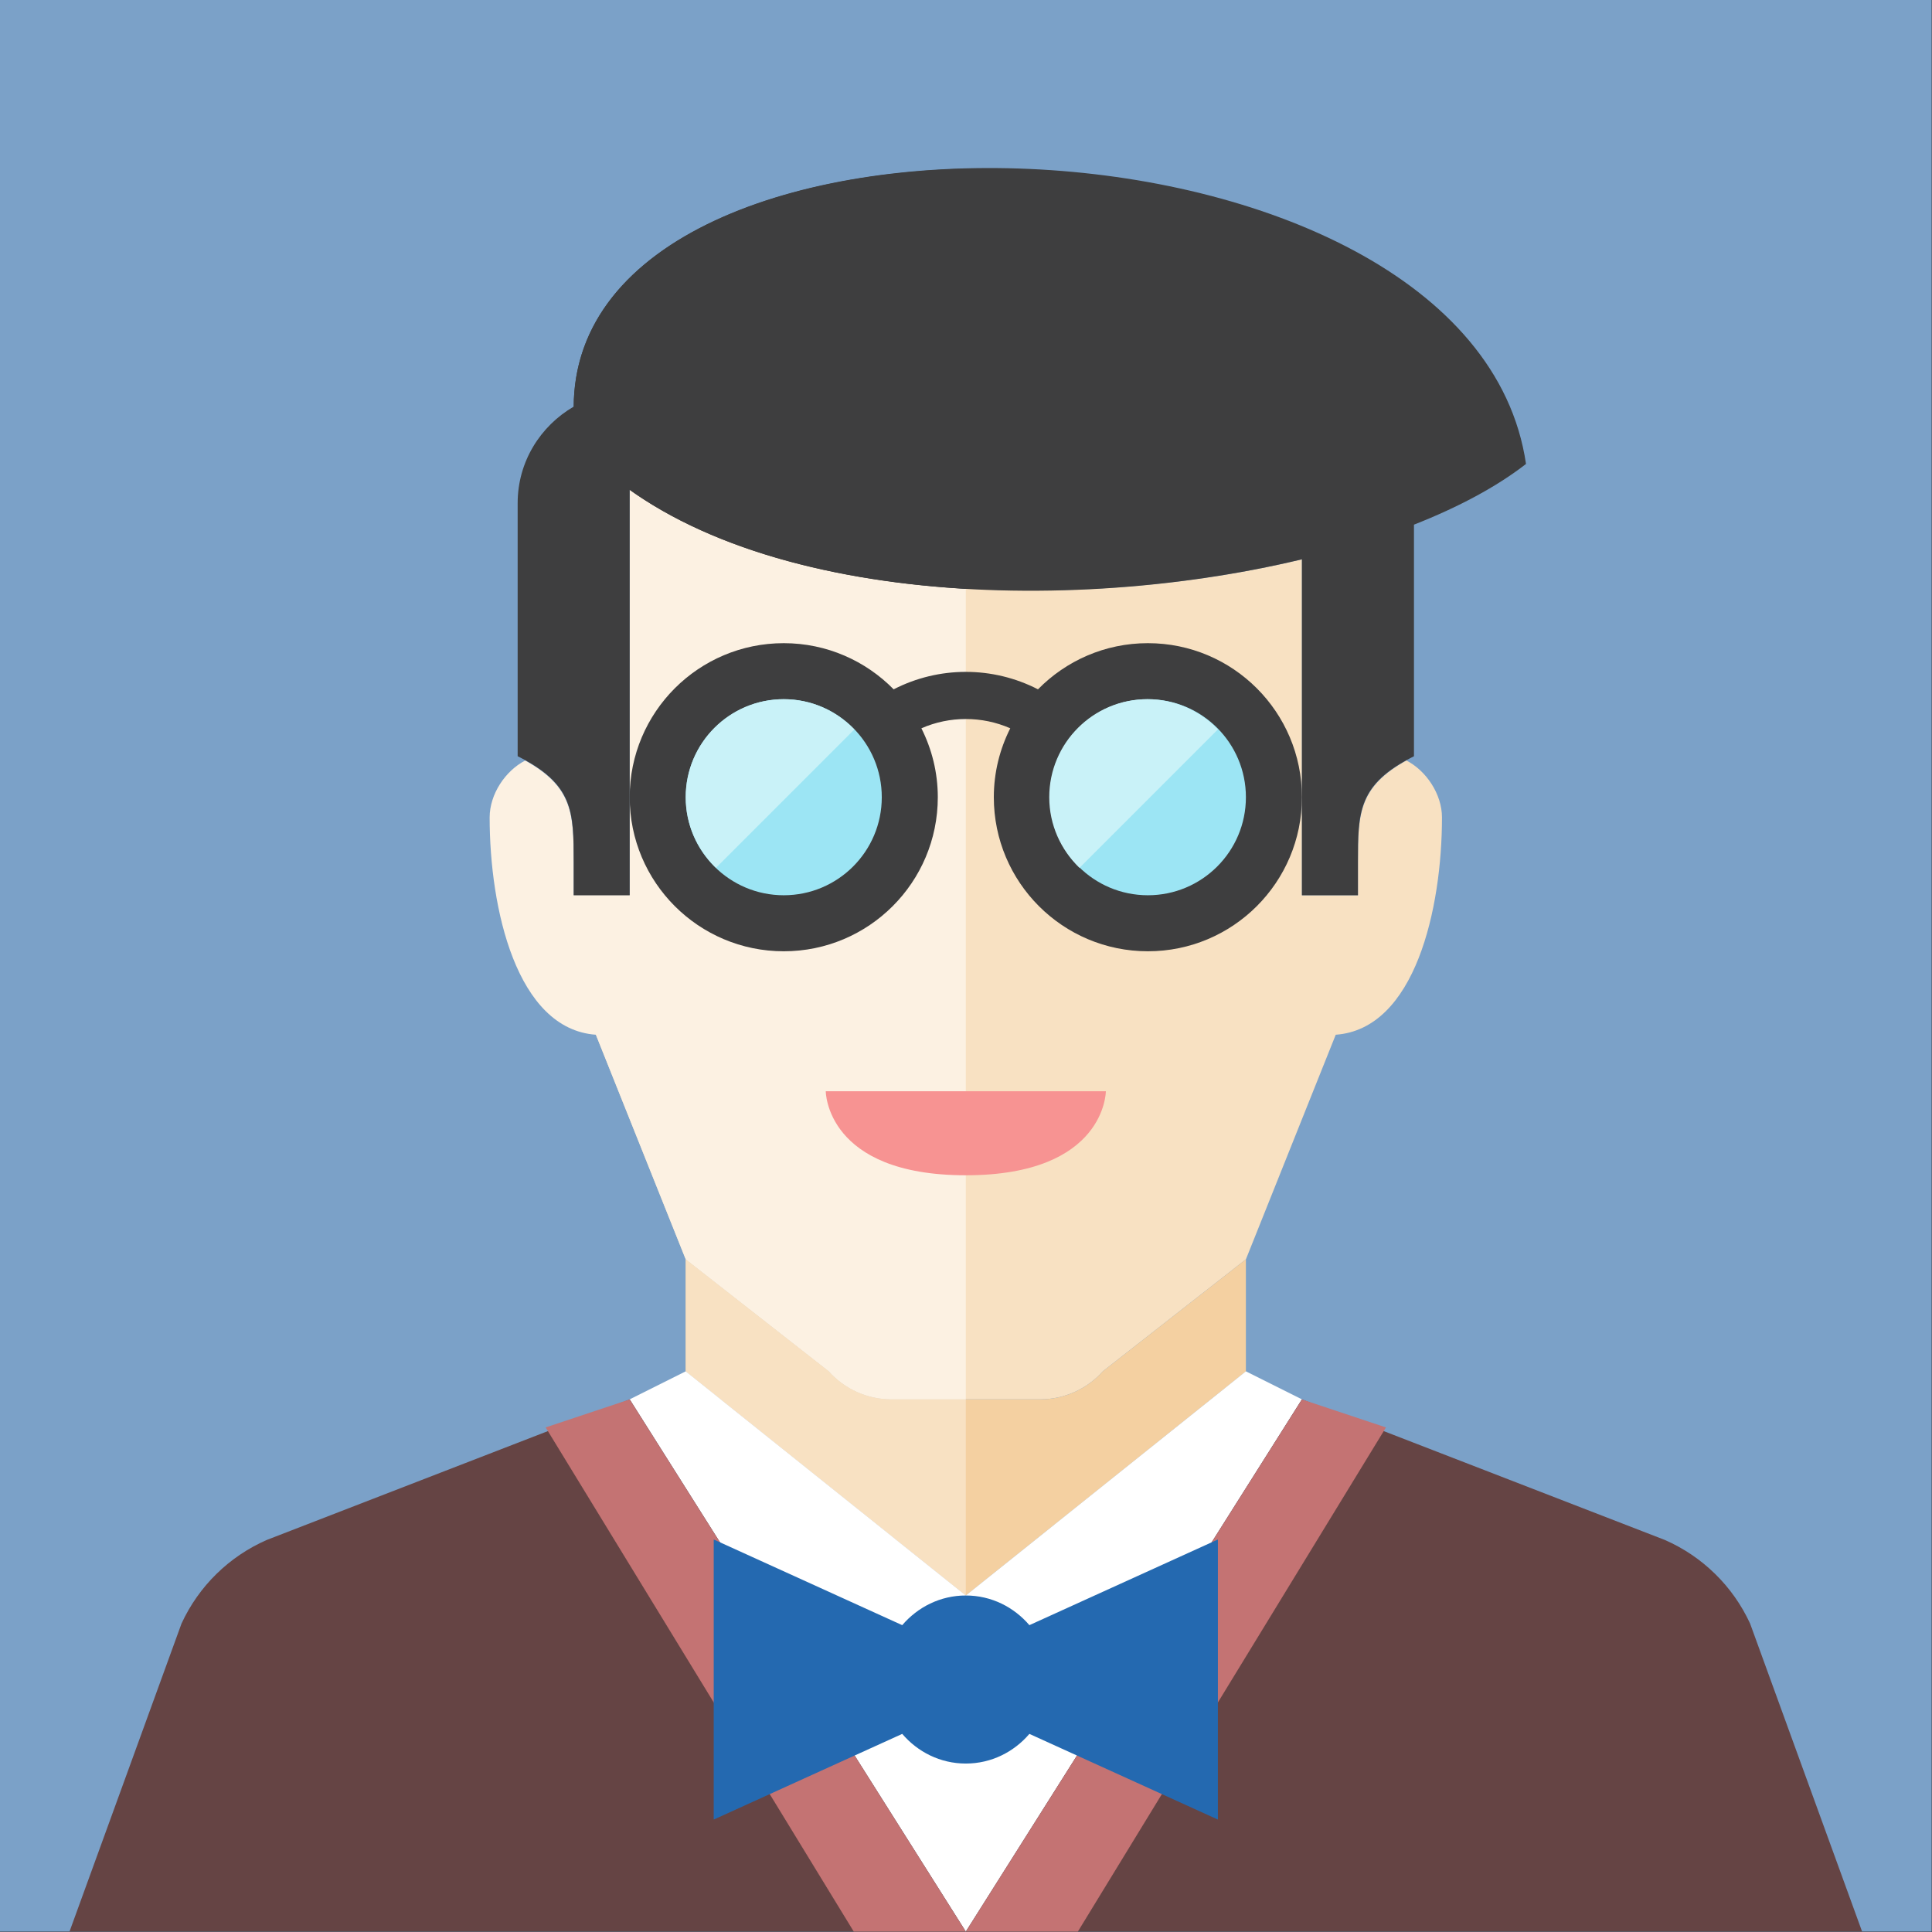 <?xml version="1.0" encoding="UTF-8" standalone="no"?>
<svg
   xmlns:dc="http://purl.org/dc/elements/1.1/"
   xmlns:cc="http://creativecommons.org/ns#"
   xmlns:rdf="http://www.w3.org/1999/02/22-rdf-syntax-ns#"
   xmlns:svg="http://www.w3.org/2000/svg"
   xmlns="http://www.w3.org/2000/svg"
   xmlns:sodipodi="http://sodipodi.sourceforge.net/DTD/sodipodi-0.dtd"
   xmlns:inkscape="http://www.inkscape.org/namespaces/inkscape"
   height="190.5"
   version="1.0"
   viewBox="0 0 190.5 190.5"
   width="190.5"
   xml:space="preserve"
   id="svg68"
   sodipodi:docname="male-speaker-square.svg"
   inkscape:version="0.92.1 r"><rect x="0" y="0" width="190.5" height="190.5" fill="#333333" stroke="none"/><defs
     id="defs72" /><sodipodi:namedview
     pagecolor="#ffffff"
     bordercolor="#666666"
     borderopacity="1"
     objecttolerance="10"
     gridtolerance="10"
     guidetolerance="10"
     inkscape:pageopacity="0"
     inkscape:pageshadow="2"
     inkscape:window-width="1366"
     inkscape:window-height="708"
     id="namedview70"
     showgrid="false"
     fit-margin-top="0"
     fit-margin-left="0"
     fit-margin-right="0"
     fit-margin-bottom="0"
     inkscape:zoom="0.99999999"
     inkscape:cx="147.76537"
     inkscape:cy="146.8081"
     inkscape:window-x="0"
     inkscape:window-y="0"
     inkscape:window-maximized="1"
     inkscape:current-layer="g4543" /><g
     id="Artboard"
     transform="translate(-34.89,100.893)" /><g
     id="Multicolor"
     transform="matrix(1.015,0,0,1.015,-34.89,99.245)"><g
       id="g4543"
       transform="matrix(2.721,0,0,2.721,-8.717,-154.771)"><rect
         style="fill:#7ba1c8;fill-opacity:1;stroke-width:0.86;stroke:none"
         id="rect4623"
         width="68.967"
         height="68.967"
         x="15.834"
         y="20.942" /><path
         d="m 66.048,48.097 c -1.709,0.95 -1.73,1.921 -1.73,3.64 v 1.171 h -2 v -11.994 c -3.686,0.886 -7.934,1.284 -12,1.042 v 0.012 c -4,-0.232 -8.748,-1.22 -12,-3.536 v 14.476 h -2 v 2.997 l 4,10 5.105,3.996 c 0.569,0.639 1.384,1.004 2.24,1.004 h 2.655 2.655 c 0.856,0 1.671,-0.365 2.24,-1.004 l 5.105,-3.996 3.207,-8.017 c 2.835,-0.204 3.793,-4.504 3.793,-7.758 0,-0.834 -0.564,-1.669 -1.27,-2.033 z"
         style="fill:#f8e1c2;fill-opacity:1"
         id="path7"
         inkscape:connector-curvature="0" /><path
         d="m 52.973,70.905 h -2.655 -2.655 c -0.856,0 -1.671,-0.365 -2.24,-1.004 l -5.105,-3.996 v 4.003 l 9.996,8 c 0.001,0 0.002,0 0.004,0 0.002,0 0.002,0 0.004,0 l 9.996,-8 v -4.003 l -5.105,3.996 c -0.569,0.639 -1.384,1.004 -2.24,1.004 z"
         style="fill:#f4d0a1;fill-opacity:1"
         id="path9"
         inkscape:connector-curvature="0" /><path
         d="m 45.423,69.901 -5.105,-3.996 v 4 l 9.996,8 c 0.001,0 0.002,0 0.004,0 v -7 h -2.655 c -0.856,0 -1.671,-0.365 -2.24,-1.004 z"
         style="fill:#f8e1c2;fill-opacity:1"
         id="path11"
         inkscape:connector-curvature="0" /><path
         d="m 38.318,52.908 h -2 v -1.171 c 0,-1.719 -0.021,-2.69 -1.73,-3.639 -0.706,0.363 -1.27,1.198 -1.27,2.032 0,3.253 0.958,7.554 3.793,7.758 l 3.207,8.017 5.105,3.996 c 0.569,0.639 1.384,1.004 2.24,1.004 h 2.655 v -28.938 c -4.597,-0.27 -8.957,-1.367 -12,-3.536 z"
         style="fill:#fcf1e2;fill-opacity:1"
         id="path13"
         inkscape:connector-curvature="0" /><g
         transform="translate(-4.682,2.908)"
         id="g17"><polygon
           points="65,66.997 55,75 45,66.997 43,67.997 49.192,77.803 55,87 60.808,77.803 67,67.997 "
           style="fill:#ffffff"
           id="polygon15" /></g><g
         transform="translate(-4.682,2.908)"
         id="g21"><path
           d="m 50,56.997 h 10 c 0,0 0,3 -5,3 -5,0 -5,-3 -5,-3 z"
           style="fill:#f79392"
           id="path19"
           inkscape:connector-curvature="0" /></g><g
         transform="translate(-4.682,2.908)"
         id="g25"
         style="fill:#654444;fill-opacity:1"><path
           d="m 23,87 4,-11 c 0.615,-1.333 1.698,-2.394 3.043,-2.983 L 43,68 55,87 Z"
           style="fill:#654444;fill-opacity:1"
           id="path23"
           inkscape:connector-curvature="0" /></g><g
         transform="translate(-4.682,2.908)"
         id="g29"
         style="fill:#654444;fill-opacity:1"><path
           d="M 87,87 83,76 C 82.385,74.667 81.302,73.606 79.957,73.017 L 67,68 55,87 Z"
           style="fill:#654444;fill-opacity:1"
           id="path27"
           inkscape:connector-curvature="0" /></g><g
         transform="translate(-4.682,2.908)"
         id="g33"
         style="fill:#bf7878;fill-opacity:1"><polygon
           points="55,87 53.509,84.639 43,68 40,69 51,87 "
           style="fill:#c47373;fill-opacity:1"
           id="polygon31" /></g><g
         transform="translate(-4.682,2.908)"
         id="g37"
         style="fill:#c47373;fill-opacity:1"><polygon
           points="55,87 56.491,84.639 67,68 70,69 59,87 "
           style="fill:#c47373;fill-opacity:1"
           id="polygon35" /></g><path
         d="m 59.318,75.908 -6.73,3.059 c -0.55,-0.643 -1.357,-1.059 -2.27,-1.059 -0.913,0 -1.72,0.416 -2.27,1.059 l -6.73,-3.059 v 10 l 6.73,-3.059 c 0.55,0.643 1.357,1.059 2.27,1.059 0.913,0 1.72,-0.416 2.27,-1.059 l 6.73,3.059 z"
         style="fill:#2469b0;fill-opacity:1"
         id="path39"
         inkscape:connector-curvature="0" /><g
         transform="translate(-4.682,2.908)"
         id="g43"><path
           d="m 61.5,41 c -1.537,0 -2.925,0.632 -3.923,1.648 -1.618,-0.831 -3.536,-0.831 -5.153,0 C 51.425,41.632 50.037,41 48.5,41 45.462,41 43,43.462 43,46.5 c 0,3.038 2.462,5.5 5.5,5.5 3.038,0 5.5,-2.462 5.5,-5.5 0,-0.886 -0.214,-1.72 -0.586,-2.461 1.01,-0.442 2.163,-0.442 3.173,0 C 56.214,44.78 56,45.614 56,46.5 56,49.538 58.462,52 61.5,52 64.538,52 67,49.538 67,46.5 67,43.462 64.538,41 61.5,41 Z"
           style="fill:#3e3e3f"
           id="path41"
           inkscape:connector-curvature="0" /></g><g
         transform="translate(-4.682,2.908)"
         id="g47"><circle
           cx="48.5"
           cy="46.5"
           r="3.5"
           style="fill:#9ce5f4"
           id="circle45" /></g><g
         transform="translate(-4.682,2.908)"
         id="g51"><circle
           cx="61.5"
           cy="46.5"
           r="3.5"
           style="fill:#9ce5f4"
           id="circle49" /></g><g
         transform="translate(-4.682,2.908)"
         id="g55"><path
           d="m 48.5,43 c -1.933,0 -3.5,1.567 -3.5,3.5 0,0.992 0.417,1.883 1.08,2.521 l 4.94,-4.94 C 50.383,43.417 49.492,43 48.5,43 Z"
           style="fill:#c9f2f8"
           id="path53"
           inkscape:connector-curvature="0" /></g><g
         transform="translate(-4.682,2.908)"
         id="g59"><path
           d="m 61.479,43 c -1.933,0 -3.5,1.567 -3.5,3.5 0,0.992 0.417,1.883 1.08,2.521 L 64,44.08 C 63.363,43.417 62.472,43 61.479,43 Z"
           style="fill:#c9f2f8"
           id="path57"
           inkscape:connector-curvature="0" /></g><path
         d="m 70.318,37.509 c -1.943,-13.245 -34,-14.169 -34,-2.015 0,0.883 0,1.131 0,1.131 4.955,5.791 17.126,6.421 26,4.289 v 11.994 h 2 v -1.171 c 0,-1.811 0,-2.792 2,-3.792 v -8.268 c 1.588,-0.625 2.956,-1.355 4,-2.168 z"
         style="fill:#3e3e3f;fill-opacity:1"
         id="path61"
         inkscape:connector-curvature="0" /><path
         d="m 50.318,26.965 c -7.379,0.199 -13.971,3.002 -13.998,8.497 -1.191,0.692 -2.002,1.968 -2.002,3.446 v 9.036 c 2,1 2,1.981 2,3.792 v 1.172 h 2 v -14.477 c 3.043,2.169 7.403,3.266 12,3.536 z"
         style="fill:#3e3e3f;fill-opacity:1"
         id="path63"
         inkscape:connector-curvature="0" /></g></g></svg>